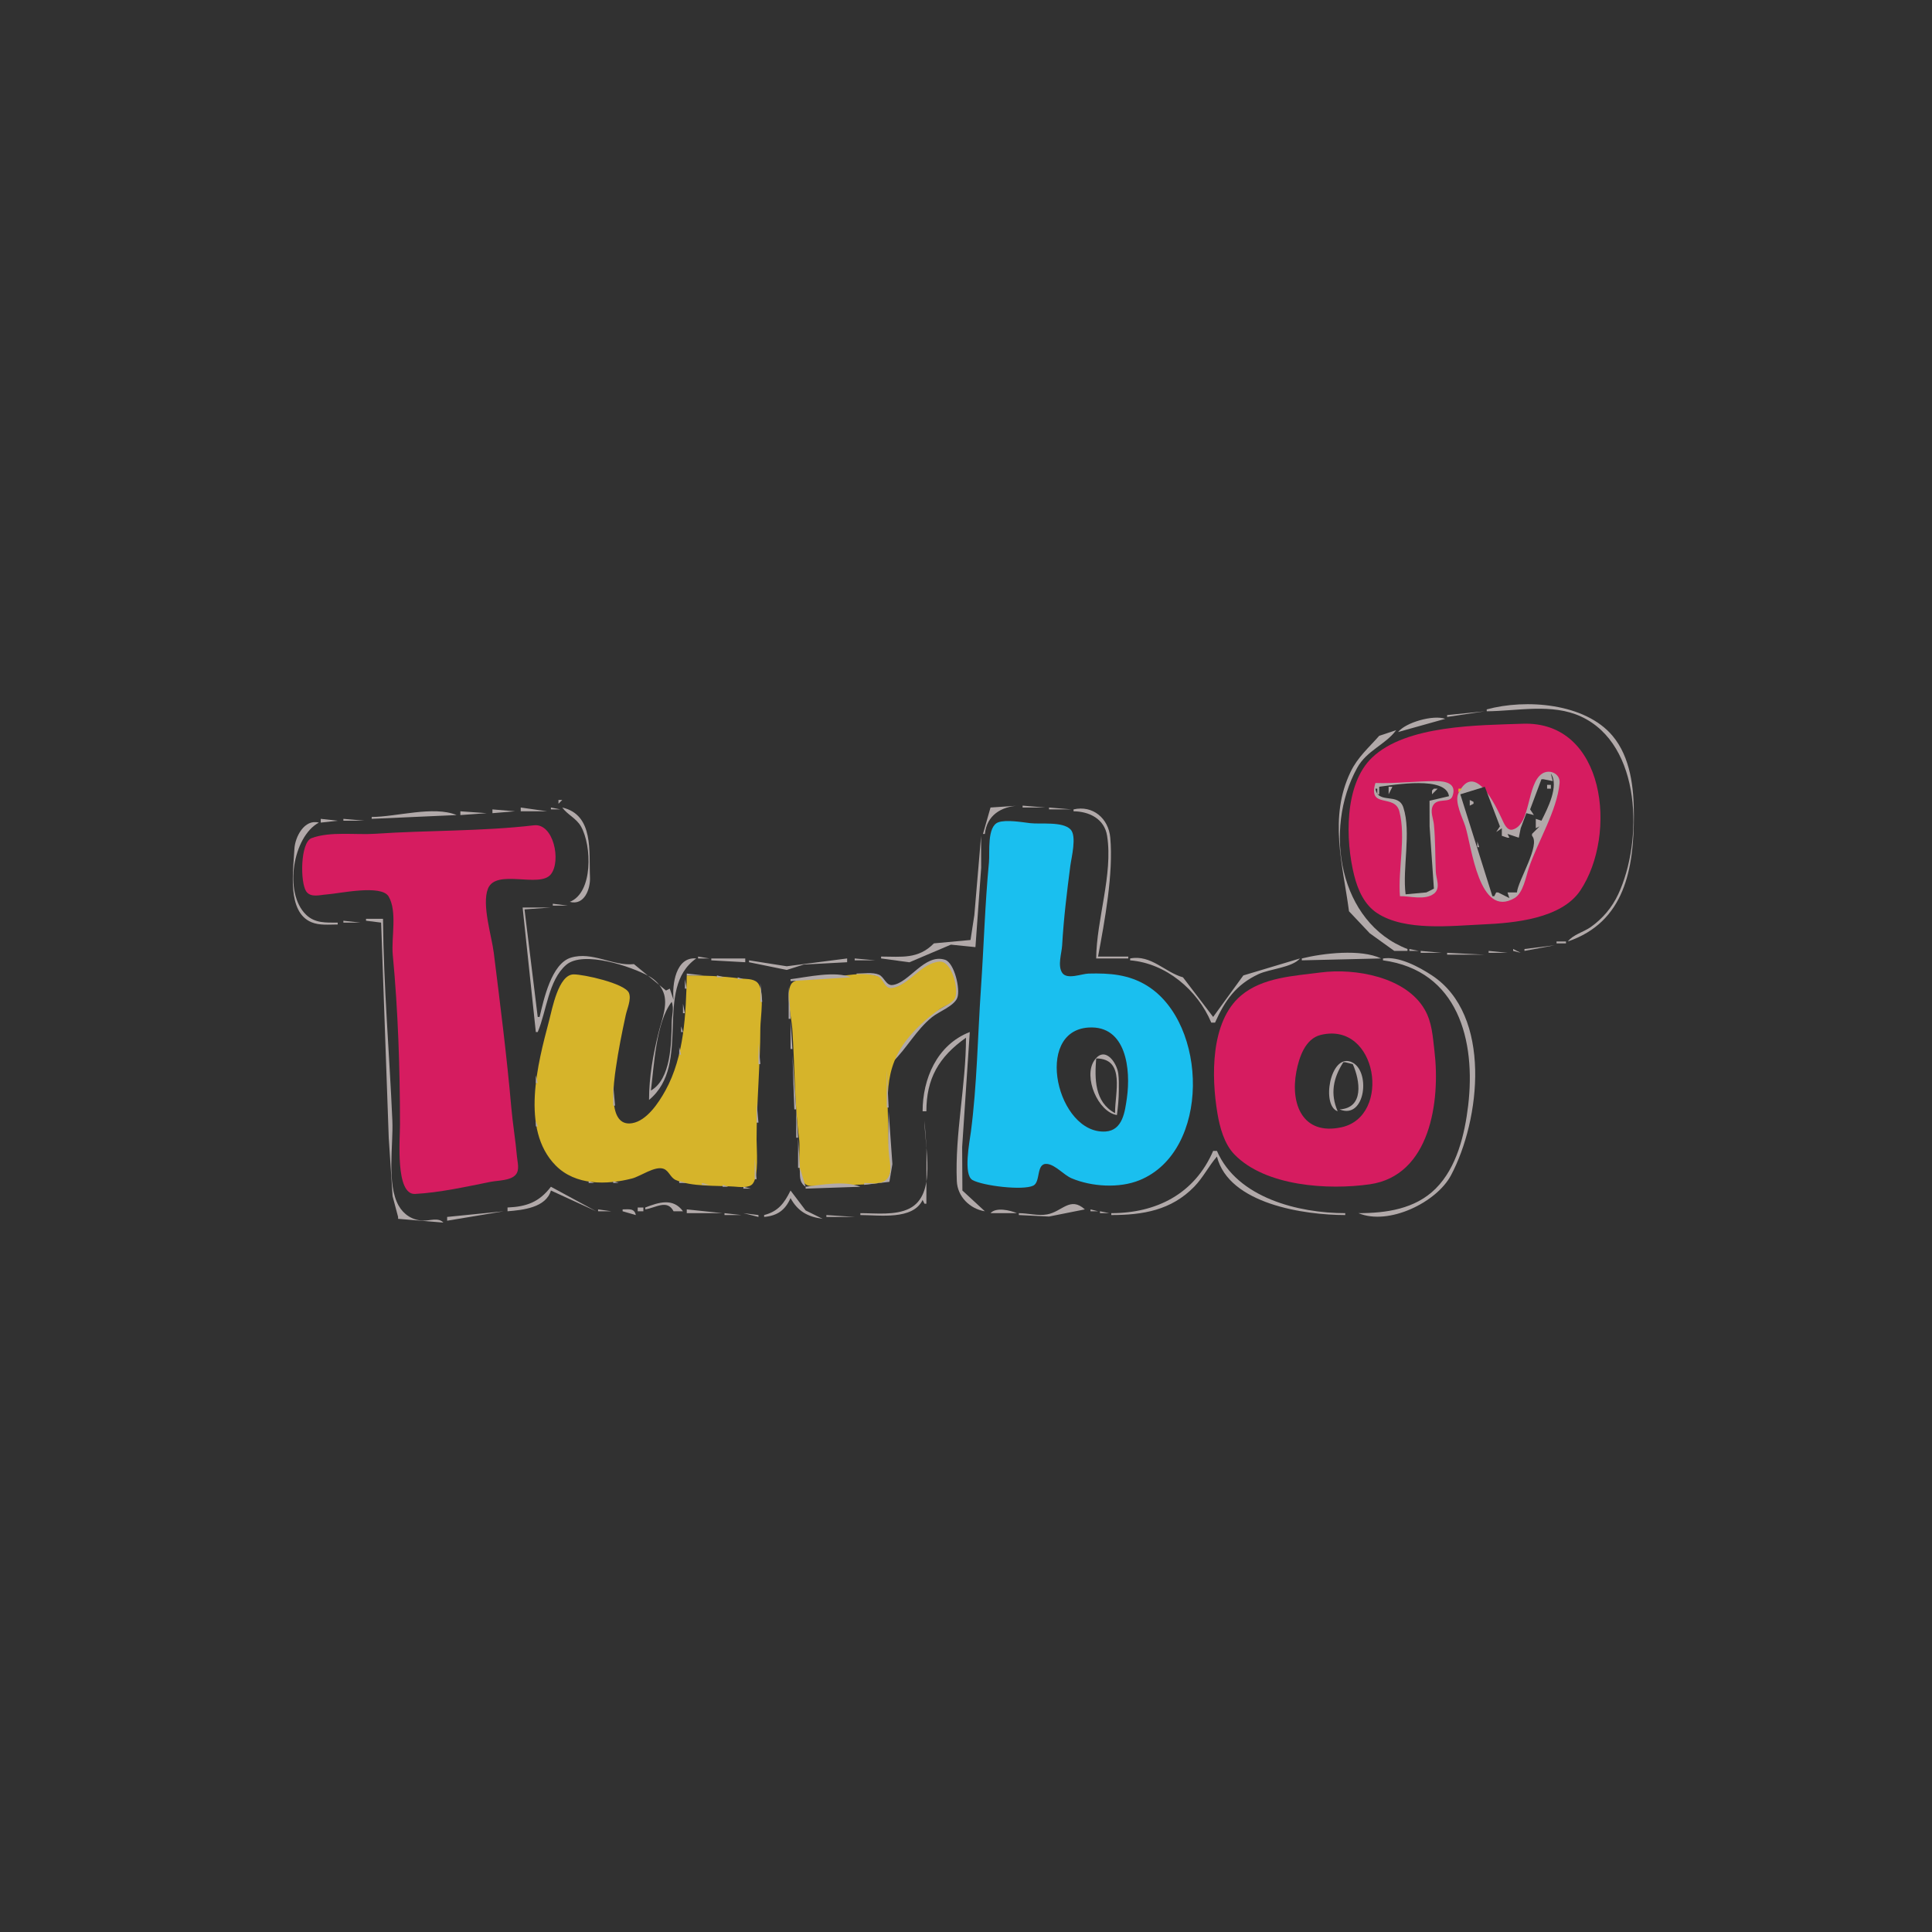 <?xml version="1.0" standalone="yes"?>
<svg xmlns="http://www.w3.org/2000/svg" width="1024" height="1024">
<path style="fill:#313131; stroke:none;" d="M0 0L0 1024L1024 1024L1024 0L0 0z"/>
<path style="fill:#b1a9a9; stroke:none;" d="M788 376L788 377C804.259 376.865 822.576 372.65 838 379.796C870.21 394.718 870.853 445.859 857.677 474C854.376 481.05 849.365 486.975 843 491.43C839.25 494.054 833.714 495.383 831 499C861.214 488.697 866.002 460.368 866 432C865.999 417.695 864.26 401.395 854.674 390.004C840.088 372.67 808.787 370.319 788 376M767 379L767 380L787 377L767 379M741 388L766 381C759.712 378.757 745.136 382.812 741 388z"/>
<path style="fill:#d61c60; stroke:none;" d="M807 383.594C783.639 384.438 745.501 384.212 727.301 401.468C712.316 415.676 713.107 445.587 717.745 464C719.688 471.711 723.1 479.531 730.004 484.031C744.75 493.643 769.193 490.697 786 489.961C802.481 489.239 827.573 486.966 837.591 471.996C857.467 442.296 850.973 382.005 807 383.594z"/>
<path style="fill:#b1a9a9; stroke:none;" d="M731 390C725.484 396.289 719.655 401.241 715.901 408.985C704.156 433.215 711.704 458.196 715 483L726.015 494.674L739 504L746 504L746 503C709.732 489.093 701.241 439.811 719.313 407C724.447 397.68 734.358 394.702 740 387L731 390M714.333 404.667L714.667 405.333L714.333 404.667M716.333 404.667L716.667 405.333L716.333 404.667M817.394 410.029C809.142 415.293 811.474 436.938 801.834 439.669C798.658 440.569 797.031 436.171 796.005 433.999C793.091 427.833 781.642 402.686 772.978 420.482C770.773 425.013 775.243 433.568 776.656 438C779.976 448.411 783.895 487.182 802.786 475.972C807.339 473.271 808.751 464.684 810.333 460C815.034 446.081 825.302 429.612 826.613 415.015C827.052 410.12 821.423 407.458 817.394 410.029z"/>
<path style="fill:#313131; stroke:none;" d="M822 410L823 414L818 413L817 413L811 429L813 432L809 431L806 439L805 444L799 442L800 444L799 444L796 443L796 439L793 441L795 438L787 417L774 421L791 475L792 475L793 473L794 473L800 476L799 473L804 473C804.631 466.527 816.619 447.832 812 443L812 442L816 438L814 439L814 438L814 434L817 435C820.206 428.621 826.475 416.588 822 410z"/>
<path style="fill:#b1a9a9; stroke:none;" d="M729 415C724.909 428.866 739.193 420.522 741.682 430.019C745.285 443.77 740.881 460.823 742 475C746.987 474.822 755.21 477.357 760 473.667C763.774 470.758 761.158 465.803 761 462C760.653 453.667 760.806 445.291 760 437C759.697 433.879 757.868 430.082 759.5 427C761.855 422.551 768.39 426.002 769.833 422C772.314 415.121 766.032 414 761 414C750.374 414 739.281 415.381 729 415z"/>
<path style="fill:#d6b42a; stroke:none;" d="M730 415L731 416L730 415M784.667 415.333L785.333 415.667L784.667 415.333M825 415L826 416L825 415M729 416L730 417L729 416z"/>
<path style="fill:#313131; stroke:none;" d="M731 417L731 421L730 421L730 418L729 418C730.428 426.558 741.15 419.769 743.821 428.019C748.089 441.204 743.226 459.965 745 474L756 473L760 471L757.714 438L757.682 424.419L768 422C766.413 411.201 739.209 415.963 731 417z"/>
<path style="fill:#b1a9a9; stroke:none;" d="M820 416L820 418L822 418L822 416L820 416M736 417L736 421L738 417L736 417M753.667 418.333L754.333 418.667L753.667 418.333M760 418L759 419L759 420L759 421L762 418L760 418z"/>
<path style="fill:#d6b42a; stroke:none;" d="M773 418L773 420L775 418L773 418z"/>
<path style="fill:#b1a9a9; stroke:none;" d="M766 419L767 420L766 419M777 420L778 421L777 420M296 424L296 426L298 424L296 424M779 424L779 427L781 426L781 425L779 424z"/>
<path style="fill:#d6b42a; stroke:none;" d="M757 425L758 426L757 425z"/>
<path style="fill:#b1a9a9; stroke:none;" d="M525 428L521 442L522 442C523.017 432.139 530.669 427.408 540 427L525 428M542 427L542 428L554 428L542 427M276 428L276 430L290 430L276 428M292 428L292 429L297 429L292 428M298 428C300.775 431.838 305.428 433.656 307.91 438.001C313.744 448.209 314.401 473.152 302 478C309.754 480.119 312.995 471.056 312.703 464.911C312.071 451.628 314.948 431.89 298 428M556 428L556 429L568 429L556 428M569 429L569 430C577.23 430.074 585.374 433.952 586.786 443C589.979 463.449 581.172 487.229 581 508L598 508L598 507L582 507C585.504 488.126 590.177 463.093 588.471 444C587.553 433.713 579.192 426.659 569 429z"/>
<path style="fill:#d6b42a; stroke:none;" d="M743.333 428.667L743.667 429.333L743.333 428.667z"/>
<path style="fill:#b1a9a9; stroke:none;" d="M753 428L754 429L753 428M261 429L261 431L273 430L261 429M244 430L244 432L258 431L244 430M197 433L197 434L242 432C229.9 426.922 210.03 433 197 433M182 434L182 435L193 435L182 434M170 434L170 436L179 435L170 434z"/>
<path style="fill:#d6b42a; stroke:none;" d="M806.333 434.667L806.667 435.333L806.333 434.667z"/>
<path style="fill:#b1a9a9; stroke:none;" d="M179 490L179 489C172.841 489 166.955 489.42 162.188 484.786C150.218 473.15 155.283 443.32 169 436C161.301 433.956 156.354 443.61 156.04 450C155.477 461.471 151.958 483.248 165.004 488.772C169.316 490.597 174.425 490 179 490z"/>
<path style="fill:#1abfef; stroke:none;" d="M529.133 435.832C523.026 438.036 524.669 451.75 524.17 457C522.053 479.24 521.439 501.708 519.911 524C518.188 549.127 517.852 575.049 514.576 600C513.921 604.988 510.44 622.6 515.434 625.436C520.773 628.467 542.123 631.126 547.682 628.397C551.705 626.422 548.989 616.218 555.058 616.917C559.438 617.422 563.829 622.778 568 624.536C578.601 629.002 593.239 629.919 604 625.525C641.705 610.129 640.313 542.524 608 522.468C598.297 516.445 588.124 515.738 577 516.015C573.274 516.107 565.594 519.386 563.028 515.667C560.405 511.867 562.731 505.201 562.964 501C563.742 487.038 565.48 472.872 567.282 459C567.866 454.501 570.839 443.134 567.396 439.6C563.195 435.286 551.56 436.942 546 436.286C541.568 435.763 533.309 434.325 529.133 435.832z"/>
<path style="fill:#313131; stroke:none;" d="M816 436L817 437L816 436z"/>
<path style="fill:#d61c60; stroke:none;" d="M283 437.428C255.348 440.679 226.807 440.006 199 441.911C188.603 442.622 174.993 440.528 165.147 444.228C159.097 446.502 159.067 467.822 162.318 472.486C164.698 475.901 169.599 474.318 173 474.089C179.757 473.635 202.096 468.606 205.972 475.148C210.662 483.062 207.329 497.164 208.17 506C210.982 535.551 211.989 566.305 212 596C212.003 603.791 209.466 633.372 220.005 632.811C233.079 632.115 247.162 628.962 260 626.4C263.882 625.625 270.662 625.824 273.382 622.566C275.515 620.012 274.26 615.987 274 613C273.242 604.306 271.761 595.688 271 587C268.607 559.671 265.103 532.229 261.715 505C260.603 496.056 255.286 479.557 258.607 471.059C262.855 460.19 286.005 470.931 291.972 463.397C297.556 456.347 293.396 436.206 283 437.428z"/>
<path style="fill:#b1a9a9; stroke:none;" d="M520 443L516.424 485L514.397 498.212L495 500C486.589 508.527 477.874 507 467 507L467 508L482 510.035L504 500.681L517 502L520.039 460L520 443M783 446L783 449L784 449L783 446M784 450L785 451L784 450M798 471L799 472L798 471z"/>
<path style="fill:#d6b42a; stroke:none;" d="M743 474L744 475L743 474z"/>
<path style="fill:#313131; stroke:none;" d="M714 477L715 478L714 477z"/>
<path style="fill:#b1a9a9; stroke:none;" d="M293 479L293 480L301 480L293 479M277 481L284 547L285 547C289.682 536.121 290.634 519.485 300.105 511.394C309.161 503.658 334.614 512.248 343.996 517.417C347.44 519.315 350.233 522.307 351.652 526C354.15 532.504 350.726 540.601 349.127 547C346.177 558.799 344 570.823 344 583C367.134 563.831 346.06 524.212 369 508C358.127 506.98 356.142 521.915 357 530L355 524L353 525L336 511C324.814 512.175 314.025 504.127 302.615 507.569C292.264 510.691 288.169 529.817 286 539L285 539L278 482L292 481L277 481M281 483L282 484L281 483M194 487L194 488L202 489L206.039 603L208.079 634L211 645L211 646L235 648C232.337 645.071 227.697 647.122 224 646.953C218.553 646.703 213.967 643.757 211.279 638.996C204.88 627.667 208.519 606.756 207.961 594C206.403 558.422 203.295 522.608 203 487L194 487M182 488L182 489L191 489L182 488M825 499L825 500L830 500L830 499L825 499M493 499L494 500L493 499M808 503L808 504L824 501L808 503M747 503L747 504L752 504L747 503M802 503L802 504L806 505L802 503M753 504L753 505L764 505L753 504M789 504L789 505L799 505L789 504M767 505L767 506L787 506L767 505M690 508L690 509L732 508C721.293 502.855 701.228 505.213 690 508M370 507L370 508L376 508L370 507M377 508L377 509L395 510L395 508L377 508M453 508L453 509L464 509L453 508M599 508L599 509C618.011 510.553 634.745 524.689 642 542L644 542C649.173 530.386 655.038 521.924 667 516.323C672.947 513.539 684.936 512.831 689 508L659 517L643 539L627 518C617.432 515.358 610.135 505.858 599 508M733 508L733 509C772.918 514.38 782.263 551.688 778.155 586C776.331 601.236 772.169 618.75 760.96 629.96C750.091 640.829 734.671 643 720 643C736.038 649.73 761.402 637.281 769.019 623C784.71 593.583 790.917 538.05 759 517.005C752.09 512.448 741.465 506.724 733 508M397 509L397 510L417 514.086L426 511.224L449 510L449 508L417 512.14L397 509M454 516L454 517C457.478 517 462.629 516.087 465.698 518.027C468.522 519.812 468.789 524.666 473.044 523.917C484.242 521.947 499.943 497.639 505.119 520C505.706 522.538 507.071 526.193 505.802 528.701C503.897 532.467 496.315 535.244 493 537.934C484.487 544.842 477.269 552.8 473 563C480.674 555.566 485.467 546.02 494 539.095C497.591 536.181 505.658 533.257 507.382 528.867C509.13 524.417 505.844 510.292 500.891 508.697C490.03 505.197 481.959 520.98 473.058 522.079C469.621 522.504 468.648 517.789 465.857 516.603C462.48 515.169 457.605 516 454 516z"/>
<path style="fill:#d6b42a; stroke:none;" d="M497.995 509.677C487.995 510.431 481.388 522.768 472.468 523.689C468.697 524.078 468.213 518.297 464.856 517.318C454.763 514.375 441.363 518.811 431.004 519.01C427.978 519.068 421.208 518.555 419.348 521.589C416.236 526.666 419.519 539.286 419.91 545C421.25 564.557 421.023 584.559 423.576 604C424.349 609.893 421.953 622.924 426.603 627.382C429.082 629.758 433.957 628.089 437 628.015C446.932 627.772 457.119 628.501 466.956 626.852C475.393 625.438 471.028 611.746 471.001 606C470.896 584.234 466.983 566.891 482.3 549C486.839 543.698 492.277 538.871 498 534.877C500.397 533.204 505.208 531.612 506.307 528.701C508.152 523.814 504.368 509.197 497.995 509.677z"/>
<path style="fill:#d61c60; stroke:none;" d="M700 515.424C685.863 517.281 669.193 517.97 657.715 527.708C641.475 541.487 642.032 570.747 645.247 590C646.489 597.44 648.816 606.218 654.213 611.816C670.666 628.88 704.126 630.827 726 627.7C758.047 623.119 763.482 583.728 760.286 557C759.379 549.424 759.035 541.854 755.095 535.039C745.094 517.741 718.188 513.036 700 515.424z"/>
<path style="fill:#b1a9a9; stroke:none;" d="M300 516L299 518L300 516z"/>
<path style="fill:#d6b42a; stroke:none;" d="M364 517C363.579 537.4 362.667 559.947 352.688 578C349.165 584.372 342.866 594.037 335 595.323C321.567 597.518 325.43 572.955 326.428 566C327.776 556.615 329.656 547.261 331.662 538C332.388 534.647 334.735 529.665 333.357 526.279C331.309 521.244 309.269 516.386 304.015 516.448C295.957 516.543 292.656 534.823 291.025 541C285.095 563.474 275.66 598.536 294.465 617.674C304.999 628.396 321.513 628.095 335 624.622C339.521 623.458 347.219 617.75 351.776 619.508C354.599 620.596 355.317 624.153 358.133 625.411C366.307 629.065 380.073 628.3 389 628.911C391.75 629.099 397.012 629.872 398.972 627.397C402.284 623.215 401 609.299 401 604C401.001 584.318 402.968 564.647 403 545C403.009 539.474 405.574 524.832 401.397 520.742C399.133 518.527 394.908 518.962 392 518.576C382.695 517.338 373.382 517 364 517z"/>
<path style="fill:#b1a9a9; stroke:none;" d="M305 516L306 517L305 516M364 516L364 517L373 517L364 516M309 517L310 518L309 517M380 517L380 518L384 518L380 517M419 519L419 520L451 518C442.596 514.474 427.923 517.872 419 519M312.667 518.333L313.333 518.667L312.667 518.333M391 518L391 519L394 519L391 518M298 519L299 520L298 519M316 519L317 520L316 519M363 519L363 524L364 524L363 519M400.667 519.333L401.333 519.667L400.667 519.333M319.667 520.333L320.333 520.667L319.667 520.333M402 520L403 521L402 520M418.333 520.667L418.667 521.333L418.333 520.667M297 521L298 522L297 521M323 521L324 522L323 521M403 521L403 531L404 531L403 521M326.667 522.333L327.333 522.667L326.667 522.333M330 523L331 524L330 523M418 523L418 540L419 540L418 523M295 527L296 528L295 527M334 527L335 528L334 527M294.333 529.667L294.667 530.333L294.333 529.667M333.333 530.667L333.667 531.333L333.333 530.667z"/>
<path style="fill:#313131; stroke:none;" d="M356 531C347.656 542.013 346.703 564.534 345 578C355.637 571.964 355.876 552.716 356.004 542C356.046 538.485 357.36 534.272 356 531z"/>
<path style="fill:#b1a9a9; stroke:none;" d="M293.333 532.667L293.667 533.333L293.333 532.667M362 532L362 537L363 537L362 532M332.333 534.667L332.667 535.333L332.333 534.667M292 536L293 537L292 536M331.333 538.667L331.667 539.333L331.333 538.667M419 541L419 556L420 556L419 541M290.333 542.667L290.667 543.333L290.333 542.667M330 544L331 545L330 544M361 544L361 547L362 547L361 544z"/>
<path style="fill:#313131; stroke:none;" d="M577 544.609C547.597 546.403 560.34 601.393 586 599.721C595.065 599.13 596.257 589.093 597.271 582C599.425 566.922 596.999 543.388 577 544.609z"/>
<path style="fill:#b1a9a9; stroke:none;" d="M289.333 545.667L289.667 546.333L289.333 545.667M489 589L491 589C491 571.784 497.456 560.245 512 550C511.983 575.204 506.081 600.864 507.133 626C507.481 634.305 514.124 640.754 522 642L510.09 630.999L509.961 608L514 547C496.531 553.768 489 571.944 489 589M329.333 548.667L329.667 549.333L329.333 548.667z"/>
<path style="fill:#313131; stroke:none;" d="M700.001 548.533C691.74 550.552 688.515 560.517 687.095 568C683.852 585.086 690.368 601.95 711 597.481C737.747 591.689 730.117 541.175 700.001 548.533z"/>
<path style="fill:#b1a9a9; stroke:none;" d="M288.333 549.667L288.667 550.333L288.333 549.667z"/>
<path style="fill:#313131; stroke:none;" d="M512 549L513 550L512 549z"/>
<path style="fill:#b1a9a9; stroke:none;" d="M328.333 553.667L328.667 554.333L328.333 553.667M402 553L402 564L403 564L402 553M287.333 554.667L287.667 555.333L287.333 554.667M360 555L360 559L361 559L360 555M286.333 558.667L286.667 559.333L286.333 558.667M327.333 559.667L327.667 560.333L327.333 559.667M420 559L421 588L422 588L420 559M592 591C592.553 586.622 592.999 582.425 593 578C593.001 575.003 593.104 571.979 592.711 569C591.935 563.12 585.473 553.924 579.938 562.148C574.057 570.886 582.028 589.457 592 591z"/>
<path style="fill:#313131; stroke:none;" d="M581 561C580.154 571.738 580.09 584.172 591 590C590.877 579.437 596.698 561.056 581 561z"/>
<path style="fill:#b1a9a9; stroke:none;" d="M709 589C704.977 579.768 706.576 571.434 712 563L713 563L717 564C720.878 572.733 723.102 587.282 710 588C723.802 593.776 726.845 566.832 715.958 562.758C704.964 558.644 700.259 586.099 709 589M285.333 563.667L285.667 564.333L285.333 563.667M359.333 563.667L359.667 564.333L359.333 563.667M472 564L473 565L472 564M326.333 565.667L326.667 566.333L326.333 565.667M471.333 565.667L471.667 566.333L471.333 565.667M358 566L359 567L358 566M470 567L470 587L471 587L470 567M357 568L358 569L357 568M284 570L284 574L285 574L284 570M356 570L357 571L356 570M355 572L356 573L355 572M354 574L355 575L354 574M325 575L325 586L326 586L325 575M353 576L354 577L353 576M352 578L353 579L352 578M351 580L352 581L351 580M350 581L351 582L350 581M349 583L350 584L349 583M348 584L349 585L348 584M401 584L401 595L402 595L401 584M587 585L588 586L587 585M346 587L347 588L346 587M345 588L346 589L345 588M422 588L422 603L423 603L422 588M326.333 589.667L326.667 590.333L326.333 589.667M344 589L345 590L344 589M471 589C471 596.912 470.358 605.137 471.285 613C471.755 616.978 473.087 622.337 469.566 625.397C466.692 627.894 461.523 627 458 627L458 628L471.397 626.397L472.985 617L471 589M343 590L344 591L343 590M342 591L343 592L342 591M327 592L328 593L327 592M284 594L284 597L285 597L284 594M329 594L330 595L329 594M338 594L339 595L338 594M490 594C490 607.428 496.82 633.07 481.999 640.543C474.531 644.309 464.094 643 456 643L456 644C466.136 644 483.84 646.797 489 636L490 638L491 638L491.054 608L490 594M331.667 595.333L332.333 595.667L331.667 595.333M334.667 595.333L335.333 595.667L334.667 595.333M285 600L286 601L285 600M423 603L423 619L424 619L423 603M286 604L287 605L286 604M287 606L288 607L287 606M288.333 608.667L288.667 609.333L288.333 608.667M643 610C633.141 632.85 612.844 643 589 643L589 644C605.687 644 620.727 641.528 632.96 628.985C637.657 624.17 640.612 618.087 645 613C651.389 638.26 691.563 644 713 644L713 643C688.258 643 655.752 634.914 645 610L643 610M289 611L290 612L289 611M290 612L291 613L290 612M400 614L400 625L401 625L400 614M292 615L293 616L292 615M293 616L294 617L293 616z"/>
<path style="fill:#d61c60; stroke:none;" d="M351 618L352 619L351 618z"/>
<path style="fill:#b1a9a9; stroke:none;" d="M296 619L297 620L296 619M347 619L348 620L347 619M353 619L354 620L353 619M424 619C424.003 622.987 423.402 626.668 427 629L424 619z"/>
<path style="fill:#d61c60; stroke:none;" d="M297 620L298 621L297 620z"/>
<path style="fill:#b1a9a9; stroke:none;" d="M345 620L346 621L345 620M299 621L300 622L299 621M343 621L344 622L343 621M354.333 621.667L354.667 622.333L354.333 621.667M341 622L342 623L341 622M305 624L306 625L305 624M335.667 624.333L336.333 624.667L335.667 624.333M355 624L356 625L355 624M331.667 625.333L332.333 625.667L331.667 625.333M356 625L357 626L356 625M312 626L312 627L315 627L312 626M325 626L325 627L328 627L325 626M360 626L360 627L364 627L360 626M372 627L372 628L376 628L372 627M383 628L383 629L386 629L383 628M399 628L400 629L399 628M427 629L427 630L456 629C448.088 625.68 435.354 627.944 427 629M292 629C285.734 637.2 279.076 639.567 269 640L269 642C277.141 641.352 289.39 640.08 292 631L316 642L292 629M394 629L394 630L398 630L394 629M652.667 629.333L653.333 629.667L652.667 629.333M419 631C415.746 637.652 412.453 642.116 405 644L405 645C411.995 644.385 416.16 641.439 419 635C422.837 642.041 428.141 644.937 436 646L427.015 641.566L419 631M342 640L342 641C347.627 640.157 353.651 635.514 357 642L362 642C356.713 634.72 349.082 637.284 342 640M540 643L540 644L556 644.786L575 641C567.137 633.933 563.03 642.2 555 643.656C550.206 644.525 544.881 643.013 540 643M338 640L338 642L341 642L341 640L338 640M576.333 640.667L576.667 641.333L576.333 640.667M237 645L237 647L267 642L237 645M317 641L317 642L324 642L317 641M330 641L330 642L337 644C336.204 640.284 333.363 641 330 641M364 641L364 643L383 643L364 641M525 643L539 643C535.295 641.431 527.879 639.722 525 643M578 641L578 642L582 642L578 641M326 642L327 643L326 642M583 642L583 643L588 643L583 642M384 643L384 644L393 644L384 643M394 643L402 645L402 644L394 643M438 644L438 645L453 645L438 644M216 648L217 649L216 648z"/>
</svg>
